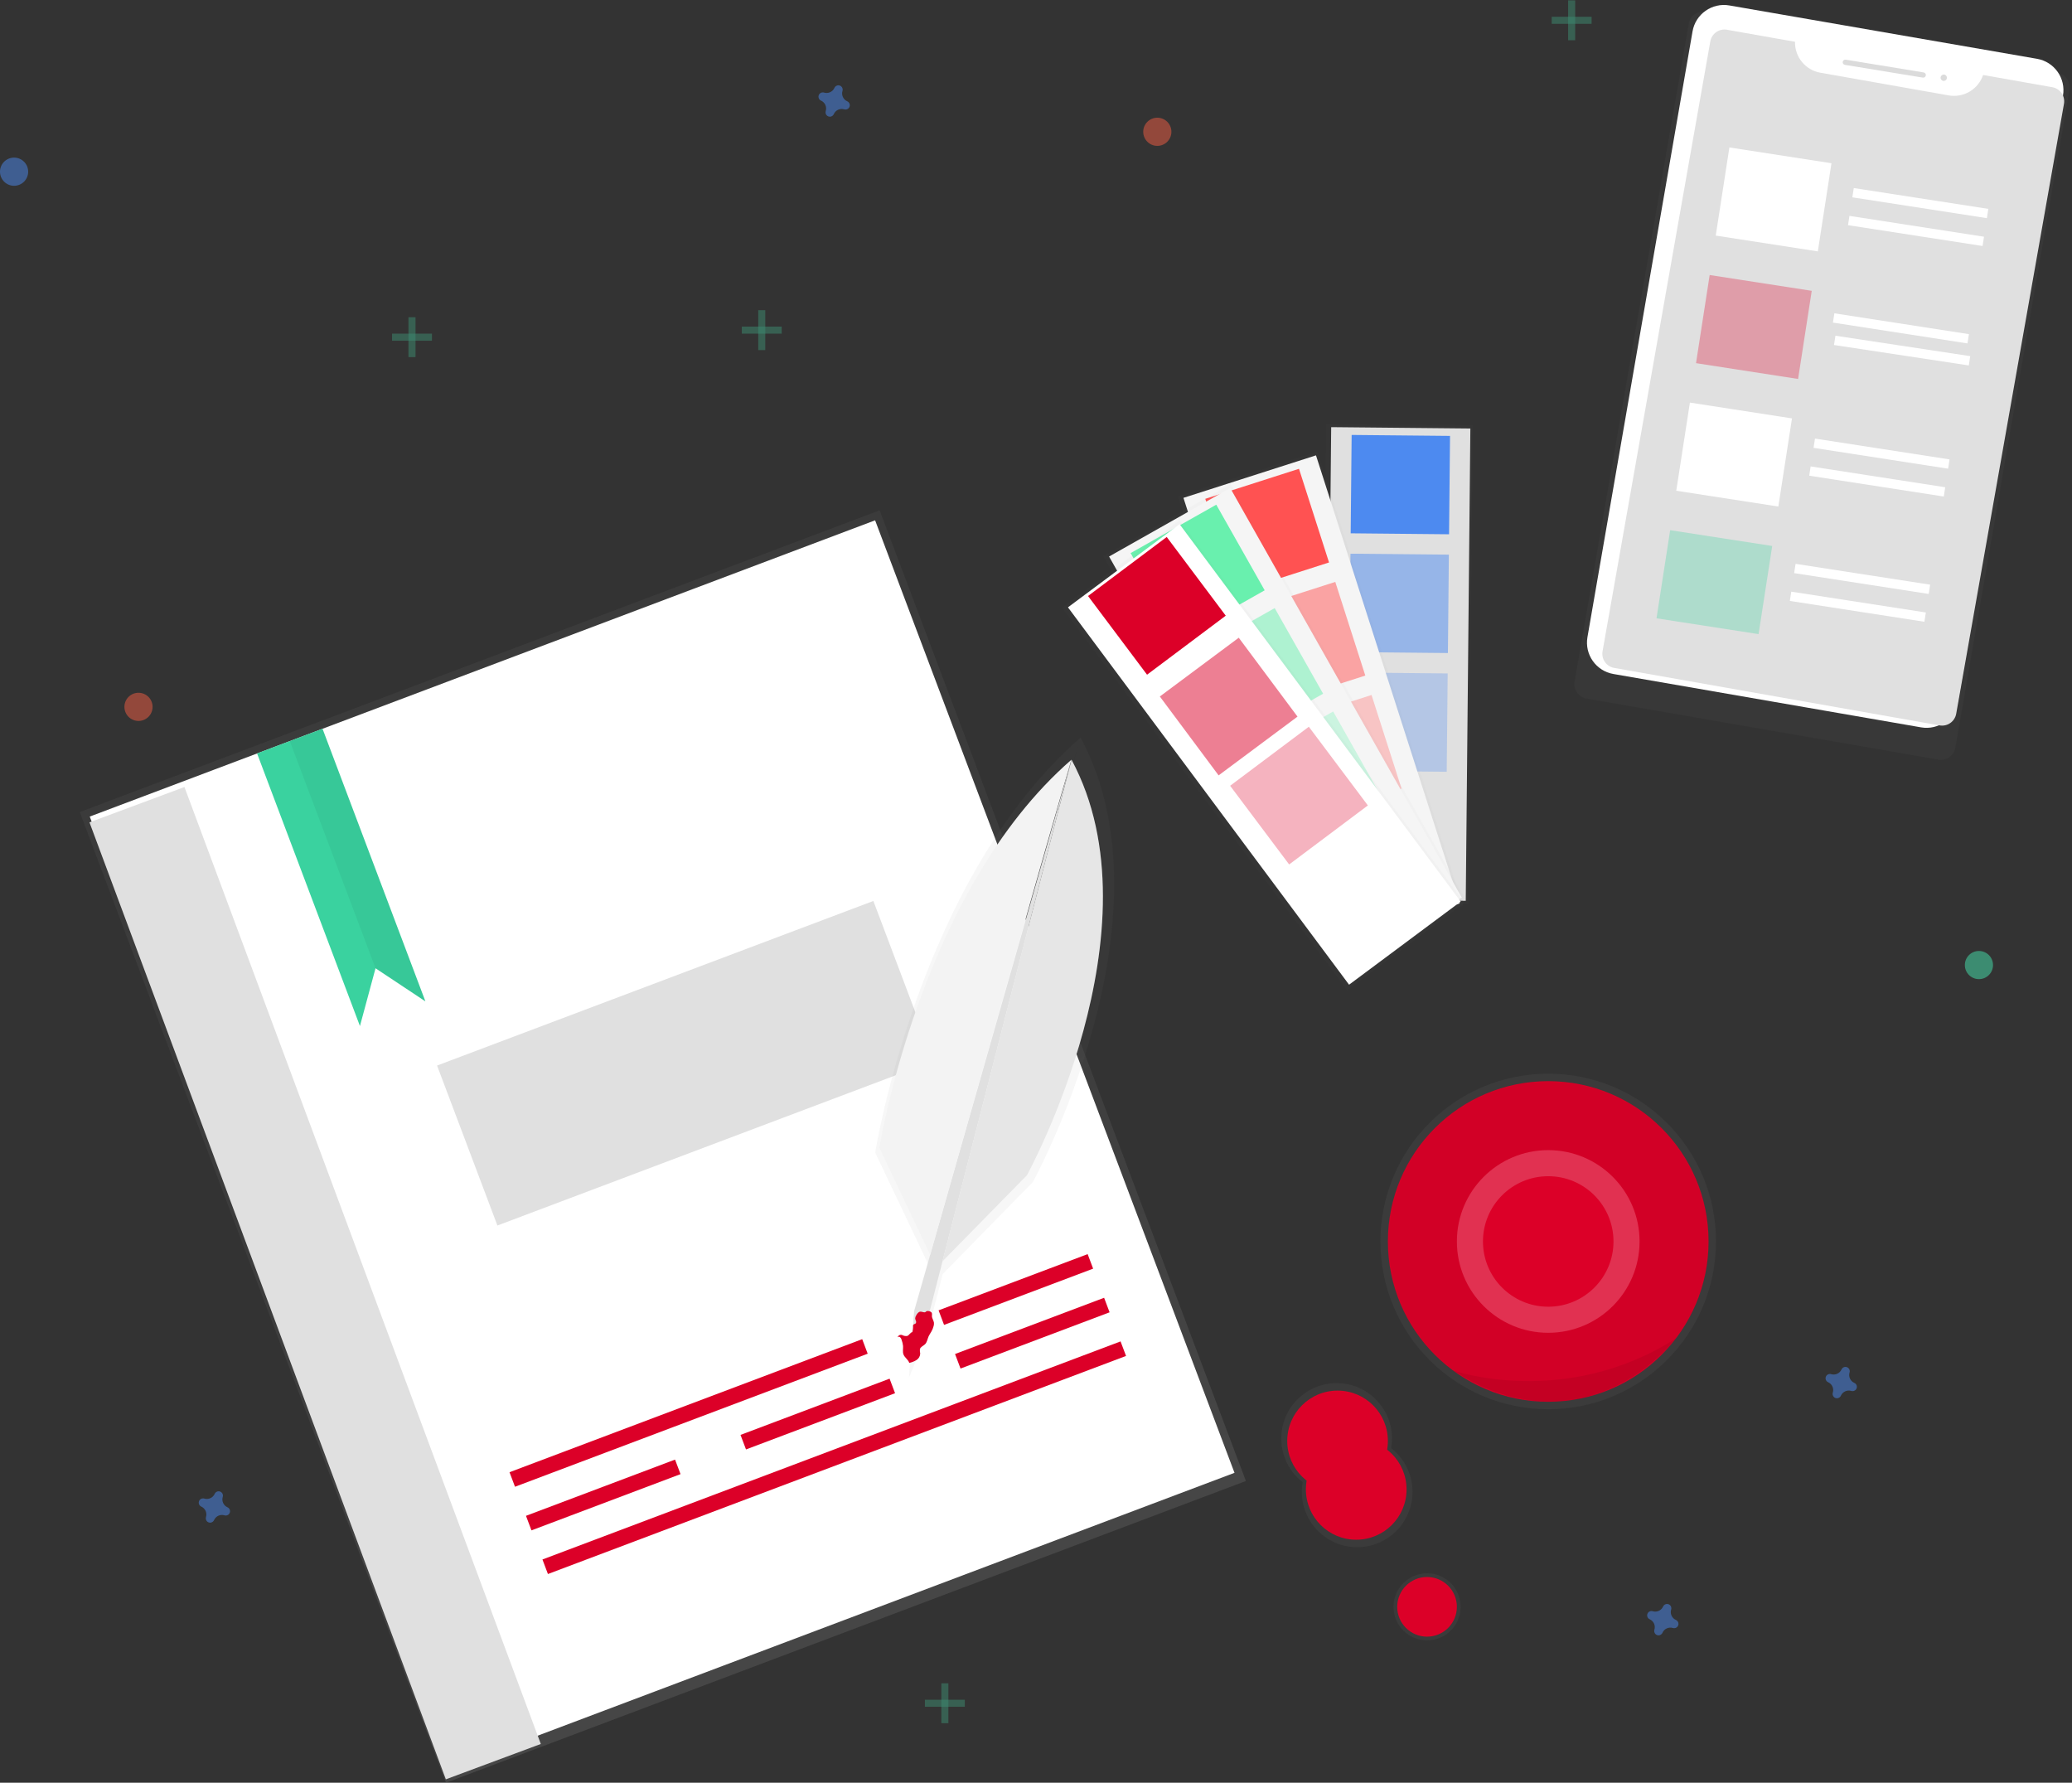 <svg width="365" height="314" viewBox="0 0 365 314" fill="none" xmlns="http://www.w3.org/2000/svg">
<rect x="0" y="0" width="365" height="314" fill="#333333" stroke="none"/>
<path d="M154.957 89.882L14.047 143.029L78.566 314L219.476 260.853L154.957 89.882Z" fill="url(#paint0_linear)"/>
<path d="M154.158 91.645L15.81 143.826L79.12 311.594L217.468 259.413L154.158 91.645Z" fill="white"/>
<path d="M32.493 138.619L15.763 144.846L78.538 313.398L95.268 307.17L32.493 138.619Z" fill="#E0E0E0"/>
<path d="M45.282 132.7L63.407 180.723L66.153 170.545L74.937 176.374L56.812 128.351L45.282 132.7Z" fill="#3AD29F"/>
<path d="M151.885 235.872L89.755 259.306L90.721 261.867L152.852 238.433L151.885 235.872Z" fill="#DC0028"/>
<path d="M197.396 236.266L95.557 274.677L96.523 277.238L198.362 238.827L197.396 236.266Z" fill="#DC0028"/>
<path d="M191.599 220.892L165.339 230.796L166.305 233.357L192.565 223.452L191.599 220.892Z" fill="#DC0028"/>
<path d="M118.915 257.083L92.655 266.988L93.622 269.549L119.881 259.644L118.915 257.083Z" fill="#DC0028"/>
<path d="M156.707 242.83L130.447 252.735L131.414 255.295L157.673 245.391L156.707 242.83Z" fill="#DC0028"/>
<path d="M194.498 228.581L168.238 238.485L169.205 241.046L195.464 231.142L194.498 228.581Z" fill="#DC0028"/>
<path d="M153.852 158.69L76.992 187.679L87.625 215.855L164.485 186.865L153.852 158.69Z" fill="#E0E0E0"/>
<path opacity="0.05" d="M51.047 130.525L66.153 170.545L74.937 176.374L56.812 128.351L51.047 130.525Z" fill="black"/>
<g opacity="0.5">
<path opacity="0.5" d="M154.173 203.015L163.759 223.169C163.759 223.169 188.417 136.123 190.373 129.909C161.786 154.768 154.173 203.015 154.173 203.015Z" fill="url(#paint1_linear)"/>
<path opacity="0.5" d="M190.357 129.909L160.707 233.803L160.124 242.629L163.407 234.741L166.066 224.406L181.946 208.199C181.946 208.199 207.473 161.784 190.357 129.909Z" fill="url(#paint2_linear)"/>
</g>
<path d="M160.476 239.198L161.021 230.95L188.745 133.808L163.548 231.822L160.476 239.198Z" fill="#E0E0E0"/>
<path d="M158.97 235.167C159.232 235.302 159.531 235.35 159.822 235.303C160.178 235.175 160.339 234.692 160.711 234.634C160.815 234.301 160.86 233.953 160.844 233.604C160.829 233.519 160.841 233.431 160.877 233.352C160.959 233.22 161.158 233.22 161.29 233.108C161.34 233.048 161.372 232.975 161.383 232.897C161.393 232.82 161.381 232.741 161.348 232.67C161.286 232.529 161.241 232.38 161.216 232.228C161.223 232.048 161.279 231.874 161.377 231.723C161.542 231.405 161.791 231.049 162.13 231.025C162.469 231 162.791 231.26 163.052 231.082C163.114 231.041 163.159 230.979 163.221 230.938C163.371 230.9 163.528 230.9 163.678 230.936C163.828 230.973 163.966 231.046 164.082 231.149C164.226 231.322 164.16 231.562 164.168 231.802C164.168 232.215 164.466 232.554 164.52 232.955C164.539 233.154 164.522 233.354 164.47 233.546C164.381 233.901 164.242 234.24 164.057 234.555C163.908 234.82 163.726 235.064 163.598 235.341C163.379 235.82 163.325 236.395 162.953 236.767C162.651 237.065 162.154 237.218 162.047 237.627C162.028 237.885 162.047 238.144 162.105 238.396C162.1 238.627 162.038 238.853 161.924 239.053C161.81 239.254 161.647 239.423 161.451 239.545C161.057 239.786 160.625 239.957 160.174 240.054C159.996 239.467 159.347 239.119 159.148 238.545C158.979 238.086 159.111 237.573 159.082 237.081C159.044 236.712 158.958 236.349 158.826 236.002C158.782 235.795 158.664 235.612 158.495 235.485C158.433 235.452 158.362 235.44 158.293 235.452C158.224 235.464 158.161 235.499 158.114 235.552C158.14 235.466 158.183 235.387 158.242 235.321C158.301 235.254 158.373 235.2 158.454 235.164C158.536 235.127 158.624 235.109 158.713 235.109C158.802 235.11 158.89 235.129 158.97 235.167Z" fill="#DC0028"/>
<path d="M154.913 202.163L163.858 221.007C163.858 221.007 186.916 139.616 188.744 133.808C162.03 157.051 154.913 202.163 154.913 202.163Z" fill="#F3F3F3"/>
<path d="M166.017 222.169L180.904 206.996C180.904 206.996 204.773 163.612 188.761 133.82C187.988 136.652 166.017 222.169 166.017 222.169Z" fill="white"/>
<path opacity="0.1" d="M166.017 222.169L180.904 206.996C180.904 206.996 204.773 163.612 188.761 133.82C187.988 136.652 166.017 222.169 166.017 222.169Z" fill="black"/>
<path d="M272.732 248.215C289.057 248.215 302.291 234.984 302.291 218.663C302.291 202.342 289.057 189.112 272.732 189.112C256.407 189.112 243.173 202.342 243.173 218.663C243.173 234.984 256.407 248.215 272.732 248.215Z" fill="url(#paint3_linear)"/>
<path d="M272.732 246.9C288.331 246.9 300.977 234.258 300.977 218.663C300.977 203.068 288.331 190.426 272.732 190.426C257.134 190.426 244.488 203.068 244.488 218.663C244.488 234.258 257.134 246.9 272.732 246.9Z" fill="#DC0028"/>
<path opacity="0.05" d="M272.732 246.9C288.331 246.9 300.977 234.258 300.977 218.663C300.977 203.068 288.331 190.426 272.732 190.426C257.134 190.426 244.488 203.068 244.488 218.663C244.488 234.258 257.134 246.9 272.732 246.9Z" fill="black"/>
<path d="M272.732 234.749C281.619 234.749 288.823 227.547 288.823 218.663C288.823 209.779 281.619 202.577 272.732 202.577C263.846 202.577 256.642 209.779 256.642 218.663C256.642 227.547 263.846 234.749 272.732 234.749Z" fill="#DC0028"/>
<path opacity="0.2" d="M272.732 234.749C281.619 234.749 288.823 227.547 288.823 218.663C288.823 209.779 281.619 202.577 272.732 202.577C263.846 202.577 256.642 209.779 256.642 218.663C256.642 227.547 263.846 234.749 272.732 234.749Z" fill="#F5F5F5"/>
<path d="M272.733 230.156C279.082 230.156 284.229 225.011 284.229 218.663C284.229 212.316 279.082 207.17 272.733 207.17C266.383 207.17 261.236 212.316 261.236 218.663C261.236 225.011 266.383 230.156 272.733 230.156Z" fill="#DC0028"/>
<path d="M245.064 255.065C245.365 253.364 245.21 251.613 244.613 249.992C244.016 248.37 242.999 246.937 241.665 245.838C240.332 244.738 238.731 244.013 237.025 243.735C235.319 243.458 233.57 243.638 231.957 244.259C230.344 244.879 228.925 245.916 227.844 247.264C226.764 248.613 226.061 250.224 225.808 251.933C225.555 253.642 225.761 255.388 226.404 256.992C227.047 258.595 228.105 259.999 229.469 261.06C229.167 262.761 229.323 264.512 229.92 266.133C230.517 267.754 231.534 269.188 232.868 270.287C234.201 271.387 235.802 272.112 237.508 272.39C239.214 272.667 240.963 272.486 242.576 271.866C244.189 271.246 245.608 270.209 246.688 268.86C247.769 267.512 248.471 265.901 248.725 264.192C248.978 262.483 248.772 260.737 248.129 259.133C247.486 257.53 246.428 256.126 245.064 255.065Z" fill="url(#paint4_linear)"/>
<path d="M238.91 271.197C243.807 271.197 247.776 267.228 247.776 262.333C247.776 257.438 243.807 253.469 238.91 253.469C234.013 253.469 230.044 257.438 230.044 262.333C230.044 267.228 234.013 271.197 238.91 271.197Z" fill="#DC0028"/>
<path d="M251.386 288.929C254.652 288.929 257.3 286.282 257.3 283.017C257.3 279.752 254.652 277.105 251.386 277.105C248.12 277.105 245.473 279.752 245.473 283.017C245.473 286.282 248.12 288.929 251.386 288.929Z" fill="url(#paint5_linear)"/>
<path d="M251.386 288.271C254.289 288.271 256.642 285.919 256.642 283.017C256.642 280.115 254.289 277.762 251.386 277.762C248.483 277.762 246.13 280.115 246.13 283.017C246.13 285.919 248.483 288.271 251.386 288.271Z" fill="#DC0028"/>
<path d="M235.622 262.66C240.519 262.66 244.488 258.691 244.488 253.796C244.488 248.901 240.519 244.932 235.622 244.932C230.725 244.932 226.756 248.901 226.756 253.796C226.756 258.691 230.725 262.66 235.622 262.66Z" fill="#DC0028"/>
<path opacity="0.07" d="M255.977 241.393C255.977 241.393 275.69 248.215 295.229 235.738C295.725 235.08 279.961 256.752 255.977 241.393Z" fill="black"/>
<g opacity="0.5">
<path opacity="0.5" d="M134.811 54.633H133.57V61.661H134.811V54.633Z" fill="#47E6B1"/>
<path opacity="0.5" d="M137.706 58.767V57.527H130.676V58.767H137.706Z" fill="#47E6B1"/>
</g>
<g opacity="0.5">
<path opacity="0.5" d="M277.48 0.061H276.239V7.089H277.48V0.061Z" fill="#47E6B1"/>
<path opacity="0.5" d="M280.375 4.195V2.955L273.345 2.955V4.195H280.375Z" fill="#47E6B1"/>
</g>
<g opacity="0.5">
<path opacity="0.5" d="M73.195 55.873H71.954V62.901H73.195V55.873Z" fill="#47E6B1"/>
<path opacity="0.5" d="M76.09 60.008V58.767H69.06V60.008H76.09Z" fill="#47E6B1"/>
</g>
<g opacity="0.5">
<path opacity="0.5" d="M167.067 296.486H165.826V303.514H167.067V296.486Z" fill="#47E6B1"/>
<path opacity="0.5" d="M169.962 300.62V299.38H162.932V300.62H169.962Z" fill="#47E6B1"/>
</g>
<path opacity="0.5" d="M326.645 243.568C326.306 243.416 326.035 243.145 325.883 242.807C325.731 242.469 325.707 242.086 325.818 241.732C325.836 241.677 325.847 241.62 325.851 241.563C325.862 241.399 325.819 241.236 325.73 241.099C325.64 240.962 325.509 240.857 325.355 240.8C325.201 240.743 325.033 240.738 324.876 240.784C324.718 240.831 324.58 240.927 324.482 241.058C324.449 241.105 324.421 241.154 324.399 241.207C324.247 241.546 323.977 241.817 323.638 241.969C323.3 242.121 322.918 242.144 322.563 242.034C322.508 242.016 322.451 242.005 322.394 242.001C322.23 241.99 322.068 242.033 321.93 242.122C321.793 242.212 321.688 242.343 321.631 242.497C321.574 242.651 321.569 242.819 321.615 242.976C321.662 243.133 321.758 243.271 321.889 243.369C321.936 243.403 321.986 243.43 322.038 243.452C322.377 243.604 322.648 243.875 322.8 244.213C322.953 244.551 322.976 244.934 322.865 245.288C322.848 245.343 322.836 245.4 322.832 245.457C322.818 245.623 322.858 245.79 322.948 245.931C323.037 246.072 323.17 246.179 323.327 246.237C323.483 246.295 323.654 246.3 323.814 246.25C323.973 246.201 324.112 246.101 324.209 245.966C324.243 245.919 324.27 245.87 324.292 245.817C324.444 245.478 324.715 245.207 325.053 245.055C325.391 244.903 325.774 244.88 326.128 244.99C326.183 245.008 326.24 245.019 326.298 245.023C326.461 245.034 326.624 244.991 326.761 244.902C326.899 244.812 327.004 244.681 327.061 244.527C327.117 244.373 327.123 244.205 327.076 244.048C327.03 243.891 326.933 243.753 326.802 243.655C326.753 243.619 326.701 243.59 326.645 243.568Z" fill="#4D8AF0"/>
<path opacity="0.5" d="M295.216 285.324C294.878 285.172 294.607 284.901 294.454 284.563C294.302 284.224 294.279 283.842 294.389 283.488C294.407 283.433 294.418 283.376 294.422 283.319C294.433 283.155 294.39 282.992 294.301 282.855C294.211 282.717 294.08 282.612 293.926 282.556C293.772 282.499 293.604 282.494 293.447 282.54C293.29 282.587 293.152 282.683 293.053 282.814C293.02 282.86 292.992 282.91 292.971 282.963C292.819 283.301 292.548 283.572 292.21 283.725C291.871 283.877 291.489 283.9 291.135 283.79C291.08 283.772 291.023 283.761 290.965 283.757C290.801 283.746 290.639 283.789 290.501 283.878C290.364 283.968 290.259 284.099 290.202 284.253C290.146 284.407 290.14 284.575 290.187 284.732C290.233 284.889 290.329 285.027 290.461 285.125C290.507 285.158 290.557 285.186 290.61 285.208C290.948 285.36 291.219 285.631 291.371 285.969C291.524 286.307 291.547 286.689 291.437 287.043C291.419 287.098 291.408 287.155 291.403 287.213C291.389 287.379 291.429 287.546 291.519 287.686C291.608 287.827 291.741 287.935 291.898 287.993C292.054 288.051 292.226 288.055 292.385 288.006C292.545 287.957 292.684 287.857 292.781 287.721C292.814 287.675 292.842 287.625 292.863 287.573C293.015 287.234 293.286 286.963 293.624 286.811C293.963 286.659 294.345 286.635 294.699 286.746C294.754 286.763 294.811 286.775 294.869 286.779C295.033 286.789 295.195 286.747 295.333 286.657C295.47 286.568 295.575 286.437 295.632 286.283C295.689 286.129 295.694 285.961 295.647 285.804C295.601 285.647 295.505 285.509 295.373 285.41C295.325 285.375 295.272 285.346 295.216 285.324Z" fill="#4D8AF0"/>
<path opacity="0.5" d="M149.24 17.838C148.901 17.686 148.63 17.416 148.478 17.077C148.325 16.739 148.302 16.357 148.413 16.003C148.43 15.948 148.441 15.891 148.446 15.833C148.456 15.67 148.414 15.507 148.324 15.37C148.235 15.232 148.103 15.127 147.95 15.07C147.796 15.014 147.628 15.008 147.47 15.055C147.313 15.101 147.175 15.197 147.077 15.329C147.044 15.375 147.016 15.425 146.994 15.478C146.842 15.816 146.571 16.087 146.233 16.239C145.895 16.392 145.512 16.415 145.158 16.305C145.103 16.287 145.046 16.276 144.989 16.271C144.825 16.261 144.662 16.303 144.525 16.393C144.387 16.482 144.282 16.614 144.226 16.767C144.169 16.921 144.163 17.089 144.21 17.247C144.257 17.404 144.353 17.542 144.484 17.64C144.53 17.673 144.58 17.701 144.633 17.723C144.971 17.875 145.242 18.145 145.395 18.483C145.547 18.822 145.57 19.204 145.46 19.558C145.442 19.613 145.431 19.67 145.427 19.728C145.412 19.894 145.453 20.06 145.542 20.201C145.632 20.342 145.765 20.45 145.921 20.507C146.078 20.565 146.249 20.57 146.409 20.521C146.568 20.472 146.707 20.372 146.804 20.236C146.837 20.19 146.865 20.14 146.887 20.087C147.039 19.749 147.309 19.478 147.648 19.326C147.986 19.173 148.369 19.15 148.723 19.261C148.778 19.278 148.835 19.289 148.892 19.294C149.056 19.304 149.219 19.262 149.356 19.172C149.494 19.083 149.599 18.951 149.655 18.797C149.712 18.644 149.717 18.476 149.671 18.319C149.624 18.161 149.528 18.023 149.397 17.925C149.348 17.89 149.295 17.861 149.24 17.838Z" fill="#4D8AF0"/>
<path opacity="0.5" d="M40.067 265.479C39.728 265.327 39.457 265.057 39.305 264.718C39.153 264.38 39.129 263.998 39.24 263.644C39.258 263.589 39.269 263.532 39.273 263.474C39.283 263.311 39.241 263.148 39.151 263.01C39.062 262.873 38.931 262.768 38.777 262.711C38.623 262.655 38.455 262.649 38.297 262.696C38.14 262.742 38.002 262.838 37.904 262.97C37.871 263.016 37.843 263.066 37.821 263.119C37.669 263.457 37.399 263.728 37.06 263.88C36.722 264.033 36.34 264.056 35.985 263.945C35.93 263.928 35.873 263.917 35.816 263.912C35.652 263.902 35.489 263.944 35.352 264.034C35.214 264.123 35.109 264.255 35.053 264.408C34.996 264.562 34.991 264.73 35.037 264.888C35.084 265.045 35.18 265.183 35.311 265.281C35.358 265.314 35.407 265.342 35.46 265.364C35.799 265.516 36.07 265.786 36.222 266.124C36.374 266.463 36.398 266.845 36.287 267.199C36.27 267.254 36.258 267.311 36.254 267.369C36.24 267.535 36.28 267.701 36.369 267.842C36.459 267.983 36.592 268.091 36.748 268.148C36.905 268.206 37.076 268.211 37.236 268.162C37.395 268.113 37.534 268.013 37.631 267.877C37.664 267.831 37.692 267.781 37.714 267.728C37.866 267.39 38.137 267.119 38.475 266.967C38.813 266.814 39.196 266.791 39.55 266.901C39.605 266.919 39.662 266.93 39.719 266.935C39.883 266.945 40.046 266.903 40.183 266.813C40.321 266.724 40.426 266.592 40.482 266.438C40.539 266.285 40.545 266.117 40.498 265.959C40.452 265.802 40.355 265.664 40.224 265.566C40.175 265.531 40.123 265.502 40.067 265.479Z" fill="#4D8AF0"/>
<path opacity="0.5" d="M203.871 25.693C205.241 25.693 206.352 24.583 206.352 23.213C206.352 21.843 205.241 20.732 203.871 20.732C202.501 20.732 201.39 21.843 201.39 23.213C201.39 24.583 202.501 25.693 203.871 25.693Z" fill="#F55F44"/>
<path opacity="0.5" d="M2.481 32.722C3.852 32.722 4.962 31.611 4.962 30.241C4.962 28.871 3.852 27.761 2.481 27.761C1.111 27.761 0 28.871 0 30.241C0 31.611 1.111 32.722 2.481 32.722Z" fill="#4D8AF0"/>
<path opacity="0.5" d="M348.607 172.459C349.977 172.459 351.088 171.348 351.088 169.978C351.088 168.608 349.977 167.498 348.607 167.498C347.237 167.498 346.126 168.608 346.126 169.978C346.126 171.348 347.237 172.459 348.607 172.459Z" fill="#47E6B1"/>
<path opacity="0.5" d="M24.398 126.982C25.768 126.982 26.879 125.872 26.879 124.502C26.879 123.132 25.768 122.021 24.398 122.021C23.028 122.021 21.917 123.132 21.917 124.502C21.917 125.872 23.028 126.982 24.398 126.982Z" fill="#F55F44"/>
<g opacity="0.5">
<path opacity="0.5" d="M277.378 120.052L297.484 4.178C297.542 3.844 297.665 3.524 297.846 3.238C298.028 2.951 298.264 2.703 298.541 2.508C298.819 2.313 299.132 2.174 299.463 2.1C299.794 2.025 300.136 2.017 300.47 2.075L362.451 12.824C363.127 12.941 363.729 13.322 364.124 13.883C364.519 14.444 364.675 15.139 364.558 15.814L344.452 131.689C344.335 132.364 343.954 132.964 343.394 133.359C342.834 133.753 342.14 133.909 341.465 133.792L279.489 123.044C279.154 122.986 278.833 122.863 278.545 122.681C278.258 122.5 278.009 122.263 277.813 121.986C277.617 121.708 277.477 121.394 277.403 121.062C277.328 120.731 277.32 120.387 277.378 120.052Z" fill="url(#paint6_linear)"/>
</g>
<path d="M358.843 10.358L304.643 0.959C301.59 0.429 298.686 2.474 298.156 5.526L279.642 112.228C279.112 115.28 281.158 118.184 284.211 118.713L338.411 128.113C341.463 128.642 344.368 126.597 344.897 123.545L363.411 16.843C363.941 13.791 361.896 10.888 358.843 10.358Z" fill="white"/>
<path d="M349.335 13.208C348.924 14.43 348.09 15.464 346.982 16.124C345.875 16.783 344.568 17.025 343.298 16.805L320.649 12.803C319.38 12.575 318.234 11.901 317.42 10.902C316.605 9.903 316.175 8.646 316.207 7.358L304.215 5.237C303.886 5.18 303.55 5.187 303.225 5.26C302.899 5.333 302.592 5.469 302.319 5.662C302.047 5.854 301.815 6.098 301.637 6.38C301.459 6.661 301.339 6.976 301.283 7.304L282.302 114.716C282.244 115.044 282.252 115.381 282.325 115.706C282.398 116.031 282.534 116.339 282.726 116.611C282.918 116.883 283.162 117.115 283.444 117.293C283.726 117.471 284.041 117.591 284.369 117.647L341.672 127.768C342.001 127.825 342.337 127.817 342.663 127.745C342.988 127.672 343.296 127.535 343.568 127.343C343.841 127.151 344.072 126.907 344.25 126.625C344.428 126.343 344.548 126.029 344.604 125.701L363.585 18.289C363.643 17.961 363.635 17.624 363.562 17.299C363.489 16.974 363.353 16.666 363.161 16.394C362.969 16.121 362.725 15.89 362.443 15.712C362.161 15.534 361.846 15.414 361.518 15.358L349.335 13.208Z" fill="#E0E0E0"/>
<path d="M338.87 12.758L325.142 10.51C324.889 10.469 324.651 10.64 324.61 10.892C324.568 11.145 324.74 11.383 324.992 11.424L338.72 13.672C338.973 13.713 339.211 13.542 339.252 13.29C339.294 13.037 339.122 12.799 338.87 12.758Z" fill="#DBDBDB"/>
<path d="M342.96 13.783C343.009 13.478 342.803 13.191 342.499 13.142C342.195 13.092 341.908 13.298 341.858 13.602C341.808 13.906 342.014 14.193 342.319 14.243C342.623 14.293 342.91 14.087 342.96 13.783Z" fill="#DBDBDB"/>
<path d="M322.629 28.752L304.647 25.969L302.243 41.494L320.225 44.277L322.629 28.752Z" fill="white"/>
<path opacity="0.3" d="M319.153 51.223L301.172 48.44L298.768 63.965L316.749 66.748L319.153 51.223Z" fill="#DC0028"/>
<path d="M315.673 73.693L297.691 70.91L295.287 86.436L313.269 89.218L315.673 73.693Z" fill="white"/>
<path opacity="0.3" d="M312.192 96.164L294.211 93.381L291.807 108.906L309.788 111.689L312.192 96.164Z" fill="#3AD29F"/>
<path d="M350.261 36.79L326.559 33.122L326.306 34.756L350.008 38.424L350.261 36.79Z" fill="white"/>
<path d="M349.498 41.693L325.796 38.025L325.543 39.659L349.245 43.327L349.498 41.693Z" fill="white"/>
<path d="M346.842 58.853L323.14 55.185L322.887 56.819L346.589 60.487L346.842 58.853Z" fill="white"/>
<path d="M347.068 62.728L323.323 59.131L323.075 60.768L346.82 64.365L347.068 62.728Z" fill="white"/>
<path d="M343.427 80.917L319.725 77.249L319.472 78.883L343.174 82.551L343.427 80.917Z" fill="white"/>
<path d="M342.665 85.82L318.963 82.151L318.71 83.785L342.412 87.454L342.665 85.82Z" fill="white"/>
<path d="M340.009 102.98L316.307 99.311L316.054 100.946L339.756 104.614L340.009 102.98Z" fill="white"/>
<path d="M339.251 107.879L315.549 104.211L315.296 105.845L338.998 109.513L339.251 107.879Z" fill="white"/>
<g opacity="0.5">
<path opacity="0.5" d="M233.637 74.668L232.812 158.986L258.599 159.238L259.423 74.92L233.637 74.668Z" fill="url(#paint7_linear)"/>
</g>
<path d="M259.016 75.474L234.499 75.234L233.686 158.423L258.203 158.663L259.016 75.474Z" fill="#E0E0E0"/>
<path d="M255.434 76.777L238.104 76.608L237.934 93.934L255.264 94.103L255.434 76.777Z" fill="#4D8AF0"/>
<path opacity="0.5" d="M255.23 97.693L237.899 97.524L237.73 114.85L255.06 115.019L255.23 97.693Z" fill="#4D8AF0"/>
<path opacity="0.3" d="M255.021 118.614L237.69 118.444L237.521 135.77L254.851 135.939L255.021 118.614Z" fill="#4D8AF0"/>
<g opacity="0.5">
<path opacity="0.5" d="M232.055 79.54L207.499 87.412L233.159 167.407L257.715 159.535L232.055 79.54Z" fill="url(#paint8_linear)"/>
</g>
<path d="M231.822 80.203L208.475 87.688L233.789 166.608L257.137 159.123L231.822 80.203Z" fill="#F5F5F5"/>
<path d="M228.828 82.57L212.324 87.861L217.617 104.36L234.12 99.069L228.828 82.57Z" fill="#FF5252"/>
<path opacity="0.5" d="M235.219 102.492L218.716 107.783L224.008 124.282L240.511 118.991L235.219 102.492Z" fill="#FF5252"/>
<path opacity="0.3" d="M241.606 122.411L225.103 127.702L230.395 144.201L246.898 138.91L241.606 122.411Z" fill="#FF5252"/>
<g opacity="0.5">
<path opacity="0.5" d="M216.809 85.262L194.36 97.95L235.713 171.081L258.162 158.393L216.809 85.262Z" fill="url(#paint9_linear)"/>
</g>
<path d="M216.717 85.958L195.373 98.021L236.17 170.169L257.514 158.107L216.717 85.958Z" fill="#F5F5F5"/>
<path d="M214.255 88.891L199.168 97.417L207.697 112.501L222.784 103.974L214.255 88.891Z" fill="#69F0AE"/>
<path opacity="0.5" d="M224.549 107.103L209.462 115.63L217.991 130.713L233.078 122.186L224.549 107.103Z" fill="#69F0AE"/>
<path opacity="0.3" d="M234.848 125.316L219.761 133.842L228.29 148.926L243.377 140.399L234.848 125.316Z" fill="#69F0AE"/>
<g opacity="0.5">
<path opacity="0.5" d="M207.799 91.62L187.117 107.02L237.312 174.393L257.993 158.993L207.799 91.62Z" fill="url(#paint10_linear)"/>
</g>
<path d="M207.793 92.329L188.13 106.971L237.65 173.439L257.314 158.797L207.793 92.329Z" fill="white"/>
<path d="M205.529 94.58L191.664 104.976L202.063 118.837L215.928 108.441L205.529 94.58Z" fill="#DC0028"/>
<path opacity="0.5" d="M218.215 112.325L204.315 122.675L214.668 136.57L228.567 126.22L218.215 112.325Z" fill="#DC0028"/>
<path opacity="0.3" d="M230.562 128.004L216.697 138.4L227.096 152.261L240.961 141.865L230.562 128.004Z" fill="#DC0028"/>
<defs>
<linearGradient id="paint0_linear" x1="149.023" y1="287.426" x2="84.533" y2="116.444" gradientUnits="userSpaceOnUse">
<stop stop-color="#808080" stop-opacity="0.25"/>
<stop offset="0.54" stop-color="#808080" stop-opacity="0.12"/>
<stop offset="1" stop-color="#808080" stop-opacity="0.1"/>
</linearGradient>
<linearGradient id="paint1_linear" x1="32701.6" y1="41327.6" x2="37588.4" y2="39483.4" gradientUnits="userSpaceOnUse">
<stop stop-color="#808080" stop-opacity="0.25"/>
<stop offset="0.54" stop-color="#808080" stop-opacity="0.12"/>
<stop offset="1" stop-color="#808080" stop-opacity="0.1"/>
</linearGradient>
<linearGradient id="paint2_linear" x1="36495.2" y1="53523" x2="42094.4" y2="51410" gradientUnits="userSpaceOnUse">
<stop stop-color="#808080" stop-opacity="0.25"/>
<stop offset="0.54" stop-color="#808080" stop-opacity="0.12"/>
<stop offset="1" stop-color="#808080" stop-opacity="0.1"/>
</linearGradient>
<linearGradient id="paint3_linear" x1="39233" y1="35665.1" x2="39233" y2="27216.4" gradientUnits="userSpaceOnUse">
<stop stop-color="#808080" stop-opacity="0.25"/>
<stop offset="0.54" stop-color="#808080" stop-opacity="0.12"/>
<stop offset="1" stop-color="#808080" stop-opacity="0.1"/>
</linearGradient>
<linearGradient id="paint4_linear" x1="16547.3" y1="21404.1" x2="16547.3" y2="19383.7" gradientUnits="userSpaceOnUse">
<stop stop-color="#808080" stop-opacity="0.25"/>
<stop offset="0.54" stop-color="#808080" stop-opacity="0.12"/>
<stop offset="1" stop-color="#808080" stop-opacity="0.1"/>
</linearGradient>
<linearGradient id="paint5_linear" x1="7435.13" y1="8538.61" x2="7435.13" y2="8200.57" gradientUnits="userSpaceOnUse">
<stop stop-color="#808080" stop-opacity="0.25"/>
<stop offset="0.54" stop-color="#808080" stop-opacity="0.12"/>
<stop offset="1" stop-color="#808080" stop-opacity="0.1"/>
</linearGradient>
<linearGradient id="paint6_linear" x1="96438.1" y1="43070.5" x2="105891" y2="20850.8" gradientUnits="userSpaceOnUse">
<stop stop-color="#808080" stop-opacity="0.25"/>
<stop offset="0.54" stop-color="#808080" stop-opacity="0.12"/>
<stop offset="1" stop-color="#808080" stop-opacity="0.1"/>
</linearGradient>
<linearGradient id="paint7_linear" x1="39074.1" y1="15588.4" x2="39125.5" y2="10330.3" gradientUnits="userSpaceOnUse">
<stop stop-color="#808080" stop-opacity="0.25"/>
<stop offset="0.54" stop-color="#808080" stop-opacity="0.12"/>
<stop offset="1" stop-color="#808080" stop-opacity="0.1"/>
</linearGradient>
<linearGradient id="paint8_linear" x1="28914.8" y1="48306.5" x2="23703.3" y2="32050.7" gradientUnits="userSpaceOnUse">
<stop stop-color="#808080" stop-opacity="0.25"/>
<stop offset="0.54" stop-color="#808080" stop-opacity="0.12"/>
<stop offset="1" stop-color="#808080" stop-opacity="0.1"/>
</linearGradient>
<linearGradient id="paint9_linear" x1="37777.5" y1="41241" x2="29377.5" y2="26378.2" gradientUnits="userSpaceOnUse">
<stop stop-color="#808080" stop-opacity="0.25"/>
<stop offset="0.54" stop-color="#808080" stop-opacity="0.12"/>
<stop offset="1" stop-color="#808080" stop-opacity="0.1"/>
</linearGradient>
<linearGradient id="paint10_linear" x1="43151.4" y1="36795.6" x2="32955.2" y2="23102.9" gradientUnits="userSpaceOnUse">
<stop stop-color="#808080" stop-opacity="0.25"/>
<stop offset="0.54" stop-color="#808080" stop-opacity="0.12"/>
<stop offset="1" stop-color="#808080" stop-opacity="0.1"/>
</linearGradient>
</defs>
</svg>
